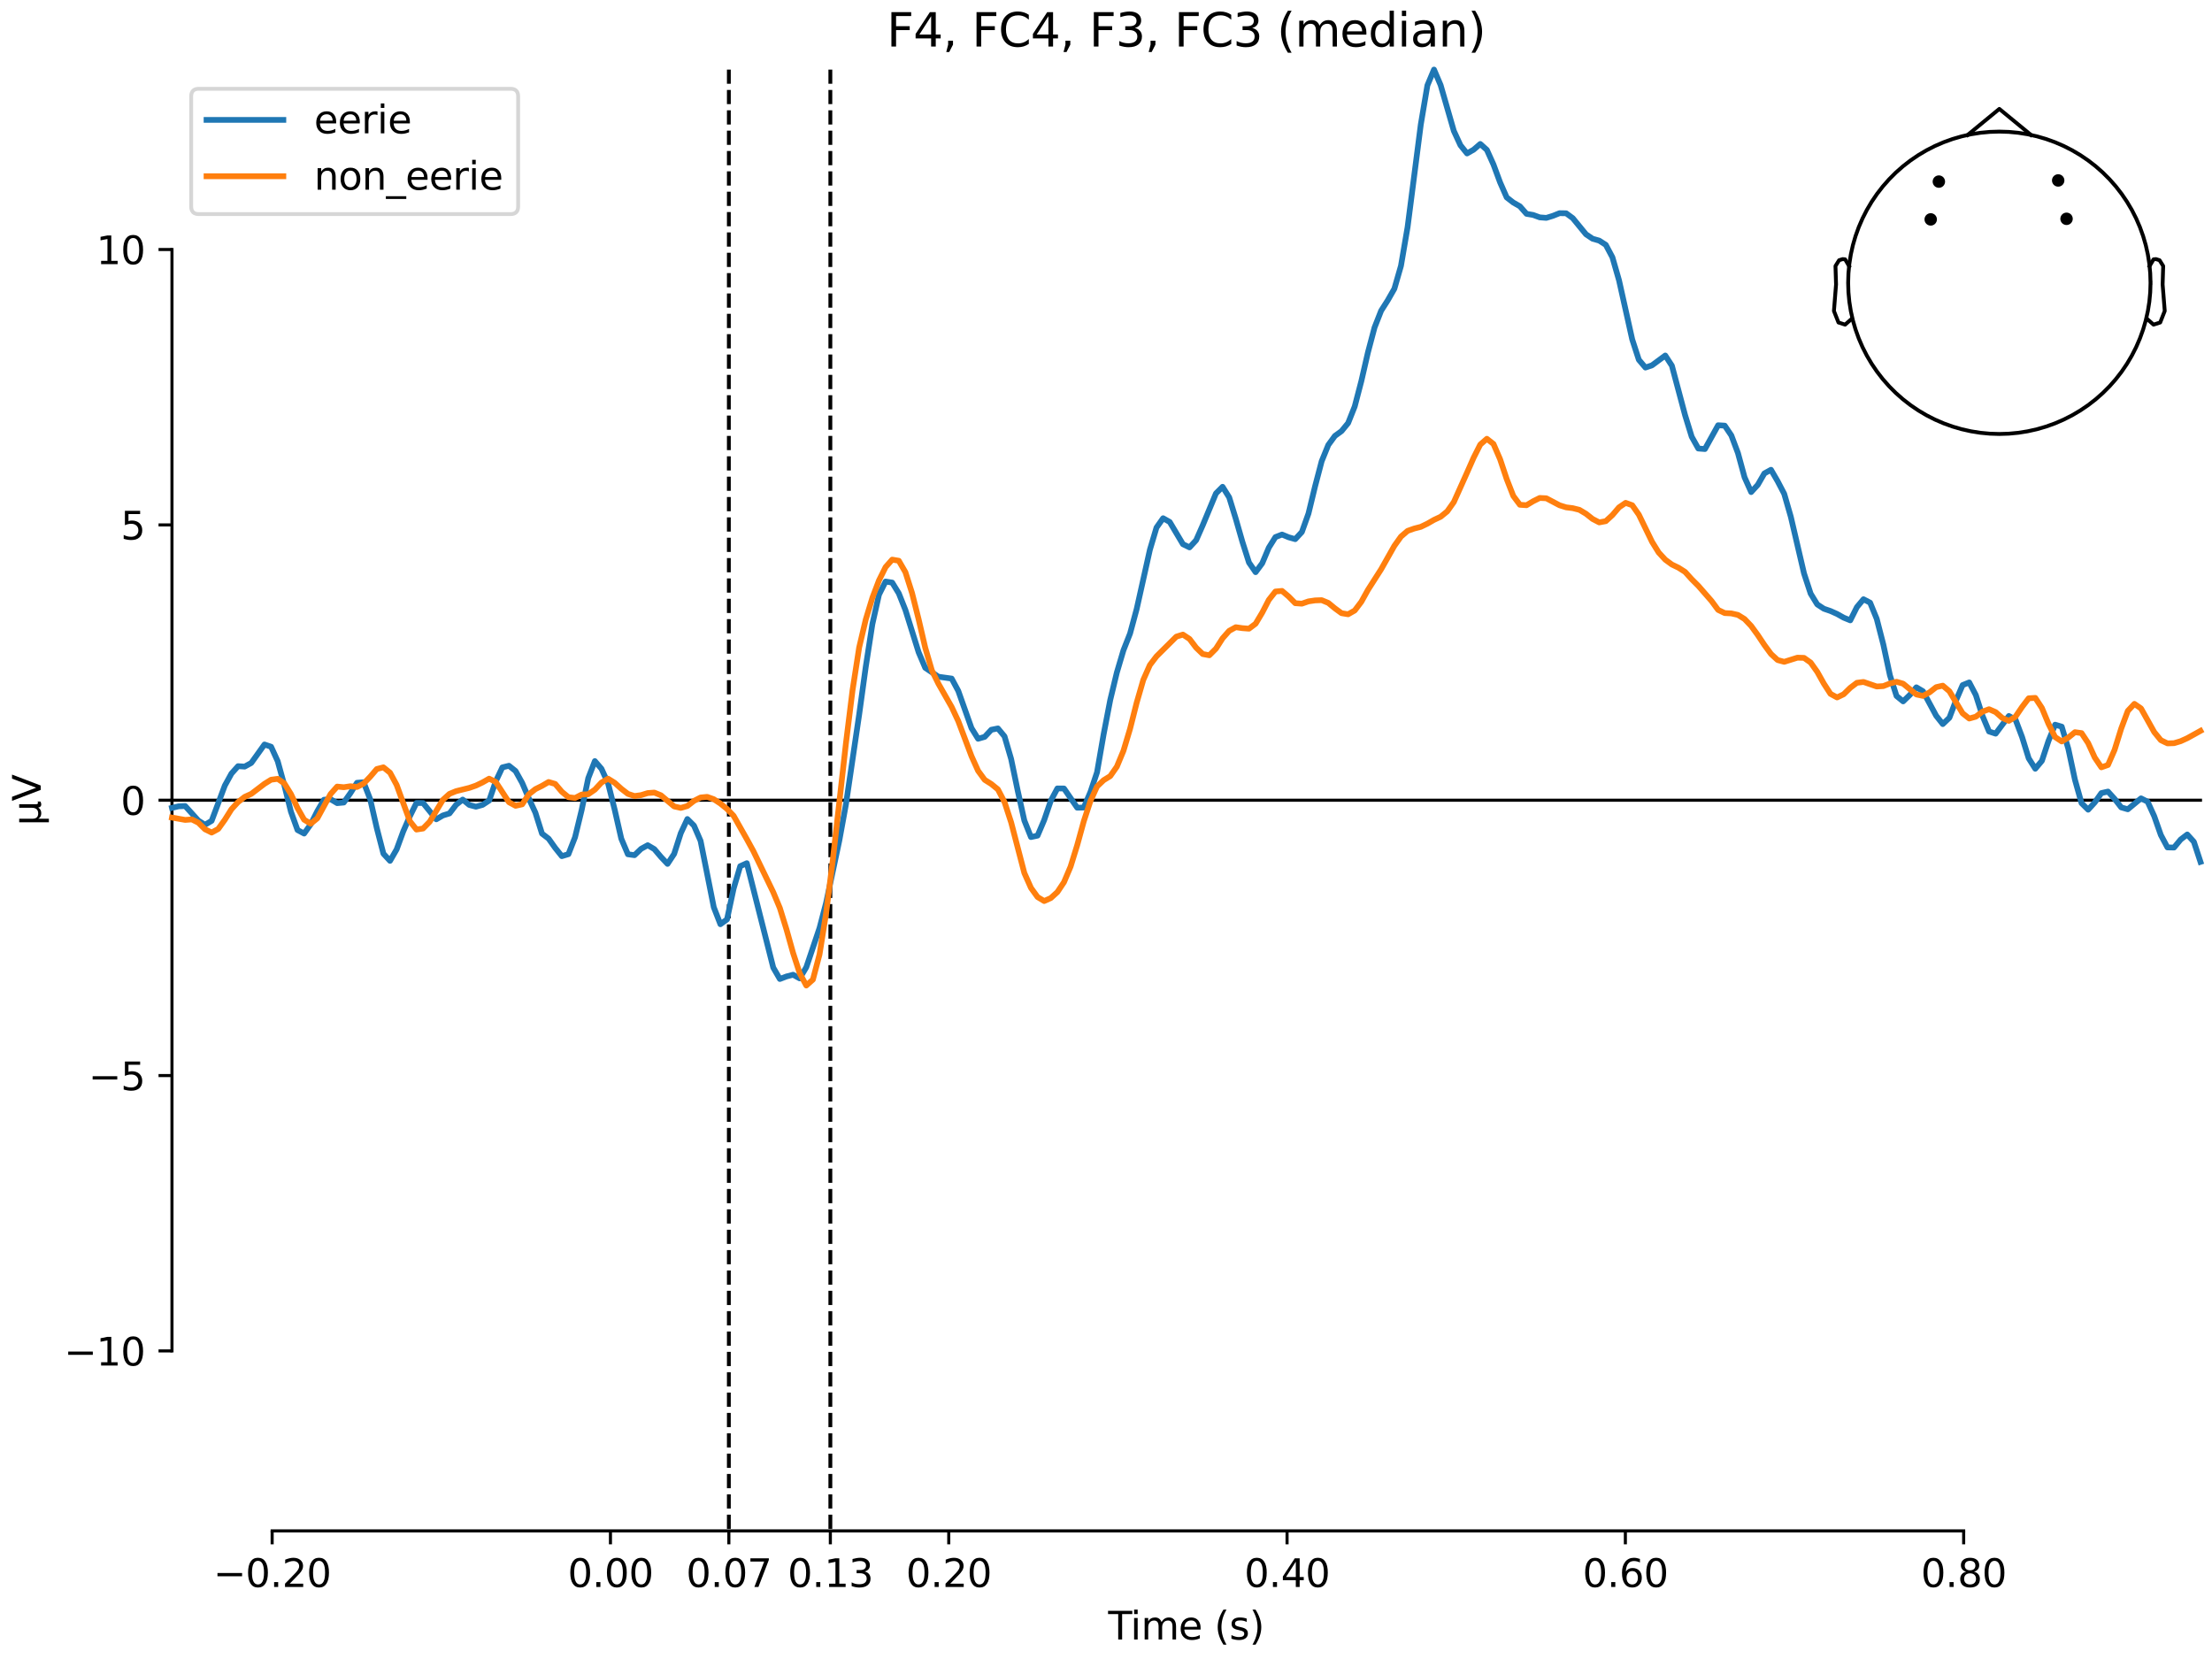 <?xml version="1.0" encoding="utf-8" standalone="no"?>
<!DOCTYPE svg PUBLIC "-//W3C//DTD SVG 1.1//EN"
  "http://www.w3.org/Graphics/SVG/1.1/DTD/svg11.dtd">
<svg xmlns:xlink="http://www.w3.org/1999/xlink" width="576pt" height="432pt" viewBox="0 0 576 432" xmlns="http://www.w3.org/2000/svg" version="1.1">
 <defs>
  <style type="text/css">*{stroke-linejoin: round; stroke-linecap: butt}</style>
 </defs>
 <g id="figure_1">
  <g id="patch_1">
   <path d="M 0 432 
L 576 432 
L 576 0 
L 0 0 
z
" style="fill: #ffffff"/>
  </g>
  <g id="axes_1">
   <g id="patch_2">
    <path d="M 44.783 398.644 
L 573 398.644 
L 573 18.118 
L 44.783 18.118 
L 44.783 398.644 
z
" style="fill: none; opacity: 0"/>
   </g>
   <g id="patch_3">
    <path d="M 44.783 351.782 
L 44.783 64.98 
" style="fill: none; stroke: #000000; stroke-width: 0.8; stroke-linejoin: miter; stroke-linecap: square"/>
   </g>
   <g id="LineCollection_1">
    <path d="M 189.793 18.118 
L 189.793 398.644 
" clip-path="url(#p22a7d488a6)" style="fill: none; stroke-dasharray: 3.7,1.6; stroke-dashoffset: 0; stroke: #000000"/>
    <path d="M 216.221 18.118 
L 216.221 398.644 
" clip-path="url(#p22a7d488a6)" style="fill: none; stroke-dasharray: 3.7,1.6; stroke-dashoffset: 0; stroke: #000000"/>
   </g>
   <g id="matplotlib.axis_1">
    <g id="xtick_1">
     <g id="line2d_1">
      <defs>
       <path id="m2a77b00bcd" d="M 0 0 
L 0 3.5 
" style="stroke: #000000; stroke-width: 0.8"/>
      </defs>
      <g>
       <use xlink:href="#m2a77b00bcd" x="70.867" y="398.644" style="stroke: #000000; stroke-width: 0.8"/>
      </g>
     </g>
     <g id="text_1">
      <!-- −0.20 -->
      <g transform="translate(55.544 413.242) scale(0.1 -0.1)">
       <defs>
        <path id="DejaVuSans-2212" d="M 678 2272 
L 4684 2272 
L 4684 1741 
L 678 1741 
L 678 2272 
z
" transform="scale(0.016)"/>
        <path id="DejaVuSans-30" d="M 2034 4250 
Q 1547 4250 1301 3770 
Q 1056 3291 1056 2328 
Q 1056 1369 1301 889 
Q 1547 409 2034 409 
Q 2525 409 2770 889 
Q 3016 1369 3016 2328 
Q 3016 3291 2770 3770 
Q 2525 4250 2034 4250 
z
M 2034 4750 
Q 2819 4750 3233 4129 
Q 3647 3509 3647 2328 
Q 3647 1150 3233 529 
Q 2819 -91 2034 -91 
Q 1250 -91 836 529 
Q 422 1150 422 2328 
Q 422 3509 836 4129 
Q 1250 4750 2034 4750 
z
" transform="scale(0.016)"/>
        <path id="DejaVuSans-2e" d="M 684 794 
L 1344 794 
L 1344 0 
L 684 0 
L 684 794 
z
" transform="scale(0.016)"/>
        <path id="DejaVuSans-32" d="M 1228 531 
L 3431 531 
L 3431 0 
L 469 0 
L 469 531 
Q 828 903 1448 1529 
Q 2069 2156 2228 2338 
Q 2531 2678 2651 2914 
Q 2772 3150 2772 3378 
Q 2772 3750 2511 3984 
Q 2250 4219 1831 4219 
Q 1534 4219 1204 4116 
Q 875 4013 500 3803 
L 500 4441 
Q 881 4594 1212 4672 
Q 1544 4750 1819 4750 
Q 2544 4750 2975 4387 
Q 3406 4025 3406 3419 
Q 3406 3131 3298 2873 
Q 3191 2616 2906 2266 
Q 2828 2175 2409 1742 
Q 1991 1309 1228 531 
z
" transform="scale(0.016)"/>
       </defs>
       <use xlink:href="#DejaVuSans-2212"/>
       <use xlink:href="#DejaVuSans-30" transform="translate(83.789 0)"/>
       <use xlink:href="#DejaVuSans-2e" transform="translate(147.412 0)"/>
       <use xlink:href="#DejaVuSans-32" transform="translate(179.199 0)"/>
       <use xlink:href="#DejaVuSans-30" transform="translate(242.822 0)"/>
      </g>
     </g>
    </g>
    <g id="xtick_2">
     <g id="line2d_2">
      <g>
       <use xlink:href="#m2a77b00bcd" x="158.96" y="398.644" style="stroke: #000000; stroke-width: 0.8"/>
      </g>
     </g>
     <g id="text_2">
      <!-- 0.00 -->
      <g transform="translate(147.828 413.242) scale(0.1 -0.1)">
       <use xlink:href="#DejaVuSans-30"/>
       <use xlink:href="#DejaVuSans-2e" transform="translate(63.623 0)"/>
       <use xlink:href="#DejaVuSans-30" transform="translate(95.41 0)"/>
       <use xlink:href="#DejaVuSans-30" transform="translate(159.033 0)"/>
      </g>
     </g>
    </g>
    <g id="xtick_3">
     <g id="line2d_3">
      <g>
       <use xlink:href="#m2a77b00bcd" x="189.793" y="398.644" style="stroke: #000000; stroke-width: 0.8"/>
      </g>
     </g>
     <g id="text_3">
      <!-- 0.07 -->
      <g transform="translate(178.66 413.242) scale(0.1 -0.1)">
       <defs>
        <path id="DejaVuSans-37" d="M 525 4666 
L 3525 4666 
L 3525 4397 
L 1831 0 
L 1172 0 
L 2766 4134 
L 525 4134 
L 525 4666 
z
" transform="scale(0.016)"/>
       </defs>
       <use xlink:href="#DejaVuSans-30"/>
       <use xlink:href="#DejaVuSans-2e" transform="translate(63.623 0)"/>
       <use xlink:href="#DejaVuSans-30" transform="translate(95.41 0)"/>
       <use xlink:href="#DejaVuSans-37" transform="translate(159.033 0)"/>
      </g>
     </g>
    </g>
    <g id="xtick_4">
     <g id="line2d_4">
      <g>
       <use xlink:href="#m2a77b00bcd" x="216.221" y="398.644" style="stroke: #000000; stroke-width: 0.8"/>
      </g>
     </g>
     <g id="text_4">
      <!-- 0.13 -->
      <g transform="translate(205.088 413.242) scale(0.1 -0.1)">
       <defs>
        <path id="DejaVuSans-31" d="M 794 531 
L 1825 531 
L 1825 4091 
L 703 3866 
L 703 4441 
L 1819 4666 
L 2450 4666 
L 2450 531 
L 3481 531 
L 3481 0 
L 794 0 
L 794 531 
z
" transform="scale(0.016)"/>
        <path id="DejaVuSans-33" d="M 2597 2516 
Q 3050 2419 3304 2112 
Q 3559 1806 3559 1356 
Q 3559 666 3084 287 
Q 2609 -91 1734 -91 
Q 1441 -91 1130 -33 
Q 819 25 488 141 
L 488 750 
Q 750 597 1062 519 
Q 1375 441 1716 441 
Q 2309 441 2620 675 
Q 2931 909 2931 1356 
Q 2931 1769 2642 2001 
Q 2353 2234 1838 2234 
L 1294 2234 
L 1294 2753 
L 1863 2753 
Q 2328 2753 2575 2939 
Q 2822 3125 2822 3475 
Q 2822 3834 2567 4026 
Q 2313 4219 1838 4219 
Q 1578 4219 1281 4162 
Q 984 4106 628 3988 
L 628 4550 
Q 988 4650 1302 4700 
Q 1616 4750 1894 4750 
Q 2613 4750 3031 4423 
Q 3450 4097 3450 3541 
Q 3450 3153 3228 2886 
Q 3006 2619 2597 2516 
z
" transform="scale(0.016)"/>
       </defs>
       <use xlink:href="#DejaVuSans-30"/>
       <use xlink:href="#DejaVuSans-2e" transform="translate(63.623 0)"/>
       <use xlink:href="#DejaVuSans-31" transform="translate(95.41 0)"/>
       <use xlink:href="#DejaVuSans-33" transform="translate(159.033 0)"/>
      </g>
     </g>
    </g>
    <g id="xtick_5">
     <g id="line2d_5">
      <g>
       <use xlink:href="#m2a77b00bcd" x="247.054" y="398.644" style="stroke: #000000; stroke-width: 0.8"/>
      </g>
     </g>
     <g id="text_5">
      <!-- 0.20 -->
      <g transform="translate(235.921 413.242) scale(0.1 -0.1)">
       <use xlink:href="#DejaVuSans-30"/>
       <use xlink:href="#DejaVuSans-2e" transform="translate(63.623 0)"/>
       <use xlink:href="#DejaVuSans-32" transform="translate(95.41 0)"/>
       <use xlink:href="#DejaVuSans-30" transform="translate(159.033 0)"/>
      </g>
     </g>
    </g>
    <g id="xtick_6">
     <g id="line2d_6">
      <g>
       <use xlink:href="#m2a77b00bcd" x="335.147" y="398.644" style="stroke: #000000; stroke-width: 0.8"/>
      </g>
     </g>
     <g id="text_6">
      <!-- 0.40 -->
      <g transform="translate(324.015 413.242) scale(0.1 -0.1)">
       <defs>
        <path id="DejaVuSans-34" d="M 2419 4116 
L 825 1625 
L 2419 1625 
L 2419 4116 
z
M 2253 4666 
L 3047 4666 
L 3047 1625 
L 3713 1625 
L 3713 1100 
L 3047 1100 
L 3047 0 
L 2419 0 
L 2419 1100 
L 313 1100 
L 313 1709 
L 2253 4666 
z
" transform="scale(0.016)"/>
       </defs>
       <use xlink:href="#DejaVuSans-30"/>
       <use xlink:href="#DejaVuSans-2e" transform="translate(63.623 0)"/>
       <use xlink:href="#DejaVuSans-34" transform="translate(95.41 0)"/>
       <use xlink:href="#DejaVuSans-30" transform="translate(159.033 0)"/>
      </g>
     </g>
    </g>
    <g id="xtick_7">
     <g id="line2d_7">
      <g>
       <use xlink:href="#m2a77b00bcd" x="423.241" y="398.644" style="stroke: #000000; stroke-width: 0.8"/>
      </g>
     </g>
     <g id="text_7">
      <!-- 0.60 -->
      <g transform="translate(412.108 413.242) scale(0.1 -0.1)">
       <defs>
        <path id="DejaVuSans-36" d="M 2113 2584 
Q 1688 2584 1439 2293 
Q 1191 2003 1191 1497 
Q 1191 994 1439 701 
Q 1688 409 2113 409 
Q 2538 409 2786 701 
Q 3034 994 3034 1497 
Q 3034 2003 2786 2293 
Q 2538 2584 2113 2584 
z
M 3366 4563 
L 3366 3988 
Q 3128 4100 2886 4159 
Q 2644 4219 2406 4219 
Q 1781 4219 1451 3797 
Q 1122 3375 1075 2522 
Q 1259 2794 1537 2939 
Q 1816 3084 2150 3084 
Q 2853 3084 3261 2657 
Q 3669 2231 3669 1497 
Q 3669 778 3244 343 
Q 2819 -91 2113 -91 
Q 1303 -91 875 529 
Q 447 1150 447 2328 
Q 447 3434 972 4092 
Q 1497 4750 2381 4750 
Q 2619 4750 2861 4703 
Q 3103 4656 3366 4563 
z
" transform="scale(0.016)"/>
       </defs>
       <use xlink:href="#DejaVuSans-30"/>
       <use xlink:href="#DejaVuSans-2e" transform="translate(63.623 0)"/>
       <use xlink:href="#DejaVuSans-36" transform="translate(95.41 0)"/>
       <use xlink:href="#DejaVuSans-30" transform="translate(159.033 0)"/>
      </g>
     </g>
    </g>
    <g id="xtick_8">
     <g id="line2d_8">
      <g>
       <use xlink:href="#m2a77b00bcd" x="511.334" y="398.644" style="stroke: #000000; stroke-width: 0.8"/>
      </g>
     </g>
     <g id="text_8">
      <!-- 0.80 -->
      <g transform="translate(500.202 413.242) scale(0.1 -0.1)">
       <defs>
        <path id="DejaVuSans-38" d="M 2034 2216 
Q 1584 2216 1326 1975 
Q 1069 1734 1069 1313 
Q 1069 891 1326 650 
Q 1584 409 2034 409 
Q 2484 409 2743 651 
Q 3003 894 3003 1313 
Q 3003 1734 2745 1975 
Q 2488 2216 2034 2216 
z
M 1403 2484 
Q 997 2584 770 2862 
Q 544 3141 544 3541 
Q 544 4100 942 4425 
Q 1341 4750 2034 4750 
Q 2731 4750 3128 4425 
Q 3525 4100 3525 3541 
Q 3525 3141 3298 2862 
Q 3072 2584 2669 2484 
Q 3125 2378 3379 2068 
Q 3634 1759 3634 1313 
Q 3634 634 3220 271 
Q 2806 -91 2034 -91 
Q 1263 -91 848 271 
Q 434 634 434 1313 
Q 434 1759 690 2068 
Q 947 2378 1403 2484 
z
M 1172 3481 
Q 1172 3119 1398 2916 
Q 1625 2713 2034 2713 
Q 2441 2713 2670 2916 
Q 2900 3119 2900 3481 
Q 2900 3844 2670 4047 
Q 2441 4250 2034 4250 
Q 1625 4250 1398 4047 
Q 1172 3844 1172 3481 
z
" transform="scale(0.016)"/>
       </defs>
       <use xlink:href="#DejaVuSans-30"/>
       <use xlink:href="#DejaVuSans-2e" transform="translate(63.623 0)"/>
       <use xlink:href="#DejaVuSans-38" transform="translate(95.41 0)"/>
       <use xlink:href="#DejaVuSans-30" transform="translate(159.033 0)"/>
      </g>
     </g>
    </g>
    <g id="text_9">
     <!-- Time (s) -->
     <g transform="translate(288.562 426.92) scale(0.1 -0.1)">
      <defs>
       <path id="DejaVuSans-54" d="M -19 4666 
L 3928 4666 
L 3928 4134 
L 2272 4134 
L 2272 0 
L 1638 0 
L 1638 4134 
L -19 4134 
L -19 4666 
z
" transform="scale(0.016)"/>
       <path id="DejaVuSans-69" d="M 603 3500 
L 1178 3500 
L 1178 0 
L 603 0 
L 603 3500 
z
M 603 4863 
L 1178 4863 
L 1178 4134 
L 603 4134 
L 603 4863 
z
" transform="scale(0.016)"/>
       <path id="DejaVuSans-6d" d="M 3328 2828 
Q 3544 3216 3844 3400 
Q 4144 3584 4550 3584 
Q 5097 3584 5394 3201 
Q 5691 2819 5691 2113 
L 5691 0 
L 5113 0 
L 5113 2094 
Q 5113 2597 4934 2840 
Q 4756 3084 4391 3084 
Q 3944 3084 3684 2787 
Q 3425 2491 3425 1978 
L 3425 0 
L 2847 0 
L 2847 2094 
Q 2847 2600 2669 2842 
Q 2491 3084 2119 3084 
Q 1678 3084 1418 2786 
Q 1159 2488 1159 1978 
L 1159 0 
L 581 0 
L 581 3500 
L 1159 3500 
L 1159 2956 
Q 1356 3278 1631 3431 
Q 1906 3584 2284 3584 
Q 2666 3584 2933 3390 
Q 3200 3197 3328 2828 
z
" transform="scale(0.016)"/>
       <path id="DejaVuSans-65" d="M 3597 1894 
L 3597 1613 
L 953 1613 
Q 991 1019 1311 708 
Q 1631 397 2203 397 
Q 2534 397 2845 478 
Q 3156 559 3463 722 
L 3463 178 
Q 3153 47 2828 -22 
Q 2503 -91 2169 -91 
Q 1331 -91 842 396 
Q 353 884 353 1716 
Q 353 2575 817 3079 
Q 1281 3584 2069 3584 
Q 2775 3584 3186 3129 
Q 3597 2675 3597 1894 
z
M 3022 2063 
Q 3016 2534 2758 2815 
Q 2500 3097 2075 3097 
Q 1594 3097 1305 2825 
Q 1016 2553 972 2059 
L 3022 2063 
z
" transform="scale(0.016)"/>
       <path id="DejaVuSans-20" transform="scale(0.016)"/>
       <path id="DejaVuSans-28" d="M 1984 4856 
Q 1566 4138 1362 3434 
Q 1159 2731 1159 2009 
Q 1159 1288 1364 580 
Q 1569 -128 1984 -844 
L 1484 -844 
Q 1016 -109 783 600 
Q 550 1309 550 2009 
Q 550 2706 781 3412 
Q 1013 4119 1484 4856 
L 1984 4856 
z
" transform="scale(0.016)"/>
       <path id="DejaVuSans-73" d="M 2834 3397 
L 2834 2853 
Q 2591 2978 2328 3040 
Q 2066 3103 1784 3103 
Q 1356 3103 1142 2972 
Q 928 2841 928 2578 
Q 928 2378 1081 2264 
Q 1234 2150 1697 2047 
L 1894 2003 
Q 2506 1872 2764 1633 
Q 3022 1394 3022 966 
Q 3022 478 2636 193 
Q 2250 -91 1575 -91 
Q 1294 -91 989 -36 
Q 684 19 347 128 
L 347 722 
Q 666 556 975 473 
Q 1284 391 1588 391 
Q 1994 391 2212 530 
Q 2431 669 2431 922 
Q 2431 1156 2273 1281 
Q 2116 1406 1581 1522 
L 1381 1569 
Q 847 1681 609 1914 
Q 372 2147 372 2553 
Q 372 3047 722 3315 
Q 1072 3584 1716 3584 
Q 2034 3584 2315 3537 
Q 2597 3491 2834 3397 
z
" transform="scale(0.016)"/>
       <path id="DejaVuSans-29" d="M 513 4856 
L 1013 4856 
Q 1481 4119 1714 3412 
Q 1947 2706 1947 2009 
Q 1947 1309 1714 600 
Q 1481 -109 1013 -844 
L 513 -844 
Q 928 -128 1133 580 
Q 1338 1288 1338 2009 
Q 1338 2731 1133 3434 
Q 928 4138 513 4856 
z
" transform="scale(0.016)"/>
      </defs>
      <use xlink:href="#DejaVuSans-54"/>
      <use xlink:href="#DejaVuSans-69" transform="translate(57.959 0)"/>
      <use xlink:href="#DejaVuSans-6d" transform="translate(85.742 0)"/>
      <use xlink:href="#DejaVuSans-65" transform="translate(183.154 0)"/>
      <use xlink:href="#DejaVuSans-20" transform="translate(244.678 0)"/>
      <use xlink:href="#DejaVuSans-28" transform="translate(276.465 0)"/>
      <use xlink:href="#DejaVuSans-73" transform="translate(315.479 0)"/>
      <use xlink:href="#DejaVuSans-29" transform="translate(367.578 0)"/>
     </g>
    </g>
   </g>
   <g id="matplotlib.axis_2">
    <g id="ytick_1">
     <g id="line2d_9">
      <defs>
       <path id="mcc30496a73" d="M 0 0 
L -3.5 0 
" style="stroke: #000000; stroke-width: 0.8"/>
      </defs>
      <g>
       <use xlink:href="#mcc30496a73" x="44.783" y="351.782" style="stroke: #000000; stroke-width: 0.8"/>
      </g>
     </g>
     <g id="text_10">
      <!-- −10 -->
      <g transform="translate(16.678 355.581) scale(0.1 -0.1)">
       <use xlink:href="#DejaVuSans-2212"/>
       <use xlink:href="#DejaVuSans-31" transform="translate(83.789 0)"/>
       <use xlink:href="#DejaVuSans-30" transform="translate(147.412 0)"/>
      </g>
     </g>
    </g>
    <g id="ytick_2">
     <g id="line2d_10">
      <g>
       <use xlink:href="#mcc30496a73" x="44.783" y="280.081" style="stroke: #000000; stroke-width: 0.8"/>
      </g>
     </g>
     <g id="text_11">
      <!-- −5 -->
      <g transform="translate(23.041 283.881) scale(0.1 -0.1)">
       <defs>
        <path id="DejaVuSans-35" d="M 691 4666 
L 3169 4666 
L 3169 4134 
L 1269 4134 
L 1269 2991 
Q 1406 3038 1543 3061 
Q 1681 3084 1819 3084 
Q 2600 3084 3056 2656 
Q 3513 2228 3513 1497 
Q 3513 744 3044 326 
Q 2575 -91 1722 -91 
Q 1428 -91 1123 -41 
Q 819 9 494 109 
L 494 744 
Q 775 591 1075 516 
Q 1375 441 1709 441 
Q 2250 441 2565 725 
Q 2881 1009 2881 1497 
Q 2881 1984 2565 2268 
Q 2250 2553 1709 2553 
Q 1456 2553 1204 2497 
Q 953 2441 691 2322 
L 691 4666 
z
" transform="scale(0.016)"/>
       </defs>
       <use xlink:href="#DejaVuSans-2212"/>
       <use xlink:href="#DejaVuSans-35" transform="translate(83.789 0)"/>
      </g>
     </g>
    </g>
    <g id="ytick_3">
     <g id="line2d_11">
      <g>
       <use xlink:href="#mcc30496a73" x="44.783" y="208.381" style="stroke: #000000; stroke-width: 0.8"/>
      </g>
     </g>
     <g id="text_12">
      <!-- 0 -->
      <g transform="translate(31.421 212.18) scale(0.1 -0.1)">
       <use xlink:href="#DejaVuSans-30"/>
      </g>
     </g>
    </g>
    <g id="ytick_4">
     <g id="line2d_12">
      <g>
       <use xlink:href="#mcc30496a73" x="44.783" y="136.681" style="stroke: #000000; stroke-width: 0.8"/>
      </g>
     </g>
     <g id="text_13">
      <!-- 5 -->
      <g transform="translate(31.421 140.48) scale(0.1 -0.1)">
       <use xlink:href="#DejaVuSans-35"/>
      </g>
     </g>
    </g>
    <g id="ytick_5">
     <g id="line2d_13">
      <g>
       <use xlink:href="#mcc30496a73" x="44.783" y="64.98" style="stroke: #000000; stroke-width: 0.8"/>
      </g>
     </g>
     <g id="text_14">
      <!-- 10 -->
      <g transform="translate(25.058 68.779) scale(0.1 -0.1)">
       <use xlink:href="#DejaVuSans-31"/>
       <use xlink:href="#DejaVuSans-30" transform="translate(63.623 0)"/>
      </g>
     </g>
    </g>
    <g id="text_15">
     <!-- µV -->
     <g transform="translate(10.599 214.982) rotate(-90) scale(0.1 -0.1)">
      <defs>
       <path id="DejaVuSans-b5" d="M 544 -1331 
L 544 3500 
L 1119 3500 
L 1119 1325 
Q 1119 872 1334 640 
Q 1550 409 1972 409 
Q 2434 409 2667 671 
Q 2900 934 2900 1459 
L 2900 3500 
L 3475 3500 
L 3475 806 
Q 3475 619 3529 530 
Q 3584 441 3700 441 
Q 3728 441 3778 458 
Q 3828 475 3916 513 
L 3916 50 
Q 3788 -22 3673 -56 
Q 3559 -91 3450 -91 
Q 3234 -91 3106 31 
Q 2978 153 2931 403 
Q 2775 156 2548 32 
Q 2322 -91 2016 -91 
Q 1697 -91 1473 31 
Q 1250 153 1119 397 
L 1119 -1331 
L 544 -1331 
z
" transform="scale(0.016)"/>
       <path id="DejaVuSans-56" d="M 1831 0 
L 50 4666 
L 709 4666 
L 2188 738 
L 3669 4666 
L 4325 4666 
L 2547 0 
L 1831 0 
z
" transform="scale(0.016)"/>
      </defs>
      <use xlink:href="#DejaVuSans-b5"/>
      <use xlink:href="#DejaVuSans-56" transform="translate(63.623 0)"/>
     </g>
    </g>
   </g>
   <g id="patch_4">
    <path d="M 70.867 398.644 
L 511.334 398.644 
" style="fill: none; stroke: #000000; stroke-width: 0.8; stroke-linejoin: miter; stroke-linecap: square"/>
   </g>
   <g id="patch_5">
    <path d="M 44.783 208.381 
L 573 208.381 
" style="fill: none; stroke: #000000; stroke-width: 0.8; stroke-linejoin: miter; stroke-linecap: square"/>
   </g>
   <g id="text_16">
    <!-- F4, FC4, F3, FC3 (median) -->
    <g transform="translate(230.917 12.118) scale(0.12 -0.12)">
     <defs>
      <path id="DejaVuSans-46" d="M 628 4666 
L 3309 4666 
L 3309 4134 
L 1259 4134 
L 1259 2759 
L 3109 2759 
L 3109 2228 
L 1259 2228 
L 1259 0 
L 628 0 
L 628 4666 
z
" transform="scale(0.016)"/>
      <path id="DejaVuSans-2c" d="M 750 794 
L 1409 794 
L 1409 256 
L 897 -744 
L 494 -744 
L 750 256 
L 750 794 
z
" transform="scale(0.016)"/>
      <path id="DejaVuSans-43" d="M 4122 4306 
L 4122 3641 
Q 3803 3938 3442 4084 
Q 3081 4231 2675 4231 
Q 1875 4231 1450 3742 
Q 1025 3253 1025 2328 
Q 1025 1406 1450 917 
Q 1875 428 2675 428 
Q 3081 428 3442 575 
Q 3803 722 4122 1019 
L 4122 359 
Q 3791 134 3420 21 
Q 3050 -91 2638 -91 
Q 1578 -91 968 557 
Q 359 1206 359 2328 
Q 359 3453 968 4101 
Q 1578 4750 2638 4750 
Q 3056 4750 3426 4639 
Q 3797 4528 4122 4306 
z
" transform="scale(0.016)"/>
      <path id="DejaVuSans-64" d="M 2906 2969 
L 2906 4863 
L 3481 4863 
L 3481 0 
L 2906 0 
L 2906 525 
Q 2725 213 2448 61 
Q 2172 -91 1784 -91 
Q 1150 -91 751 415 
Q 353 922 353 1747 
Q 353 2572 751 3078 
Q 1150 3584 1784 3584 
Q 2172 3584 2448 3432 
Q 2725 3281 2906 2969 
z
M 947 1747 
Q 947 1113 1208 752 
Q 1469 391 1925 391 
Q 2381 391 2643 752 
Q 2906 1113 2906 1747 
Q 2906 2381 2643 2742 
Q 2381 3103 1925 3103 
Q 1469 3103 1208 2742 
Q 947 2381 947 1747 
z
" transform="scale(0.016)"/>
      <path id="DejaVuSans-61" d="M 2194 1759 
Q 1497 1759 1228 1600 
Q 959 1441 959 1056 
Q 959 750 1161 570 
Q 1363 391 1709 391 
Q 2188 391 2477 730 
Q 2766 1069 2766 1631 
L 2766 1759 
L 2194 1759 
z
M 3341 1997 
L 3341 0 
L 2766 0 
L 2766 531 
Q 2569 213 2275 61 
Q 1981 -91 1556 -91 
Q 1019 -91 701 211 
Q 384 513 384 1019 
Q 384 1609 779 1909 
Q 1175 2209 1959 2209 
L 2766 2209 
L 2766 2266 
Q 2766 2663 2505 2880 
Q 2244 3097 1772 3097 
Q 1472 3097 1187 3025 
Q 903 2953 641 2809 
L 641 3341 
Q 956 3463 1253 3523 
Q 1550 3584 1831 3584 
Q 2591 3584 2966 3190 
Q 3341 2797 3341 1997 
z
" transform="scale(0.016)"/>
      <path id="DejaVuSans-6e" d="M 3513 2113 
L 3513 0 
L 2938 0 
L 2938 2094 
Q 2938 2591 2744 2837 
Q 2550 3084 2163 3084 
Q 1697 3084 1428 2787 
Q 1159 2491 1159 1978 
L 1159 0 
L 581 0 
L 581 3500 
L 1159 3500 
L 1159 2956 
Q 1366 3272 1645 3428 
Q 1925 3584 2291 3584 
Q 2894 3584 3203 3211 
Q 3513 2838 3513 2113 
z
" transform="scale(0.016)"/>
     </defs>
     <use xlink:href="#DejaVuSans-46"/>
     <use xlink:href="#DejaVuSans-34" transform="translate(57.52 0)"/>
     <use xlink:href="#DejaVuSans-2c" transform="translate(121.143 0)"/>
     <use xlink:href="#DejaVuSans-20" transform="translate(152.93 0)"/>
     <use xlink:href="#DejaVuSans-46" transform="translate(184.717 0)"/>
     <use xlink:href="#DejaVuSans-43" transform="translate(242.236 0)"/>
     <use xlink:href="#DejaVuSans-34" transform="translate(312.061 0)"/>
     <use xlink:href="#DejaVuSans-2c" transform="translate(375.684 0)"/>
     <use xlink:href="#DejaVuSans-20" transform="translate(407.471 0)"/>
     <use xlink:href="#DejaVuSans-46" transform="translate(439.258 0)"/>
     <use xlink:href="#DejaVuSans-33" transform="translate(496.777 0)"/>
     <use xlink:href="#DejaVuSans-2c" transform="translate(560.4 0)"/>
     <use xlink:href="#DejaVuSans-20" transform="translate(592.188 0)"/>
     <use xlink:href="#DejaVuSans-46" transform="translate(623.975 0)"/>
     <use xlink:href="#DejaVuSans-43" transform="translate(681.494 0)"/>
     <use xlink:href="#DejaVuSans-33" transform="translate(751.318 0)"/>
     <use xlink:href="#DejaVuSans-20" transform="translate(814.941 0)"/>
     <use xlink:href="#DejaVuSans-28" transform="translate(846.729 0)"/>
     <use xlink:href="#DejaVuSans-6d" transform="translate(885.742 0)"/>
     <use xlink:href="#DejaVuSans-65" transform="translate(983.154 0)"/>
     <use xlink:href="#DejaVuSans-64" transform="translate(1044.678 0)"/>
     <use xlink:href="#DejaVuSans-69" transform="translate(1108.154 0)"/>
     <use xlink:href="#DejaVuSans-61" transform="translate(1135.938 0)"/>
     <use xlink:href="#DejaVuSans-6e" transform="translate(1197.217 0)"/>
     <use xlink:href="#DejaVuSans-29" transform="translate(1260.596 0)"/>
    </g>
   </g>
   <g id="legend_1">
    <g id="patch_6">
     <path d="M 51.783 55.753 
L 132.925 55.753 
Q 134.925 55.753 134.925 53.753 
L 134.925 25.118 
Q 134.925 23.118 132.925 23.118 
L 51.783 23.118 
Q 49.783 23.118 49.783 25.118 
L 49.783 53.753 
Q 49.783 55.753 51.783 55.753 
z
" style="fill: #ffffff; opacity: 0.8; stroke: #cccccc; stroke-linejoin: miter"/>
    </g>
    <g id="line2d_14">
     <path d="M 53.783 31.217 
L 63.783 31.217 
L 73.783 31.217 
" style="fill: none; stroke: #1f77b4; stroke-width: 1.5; stroke-linecap: square"/>
    </g>
    <g id="text_17">
     <!-- eerie -->
     <g transform="translate(81.783 34.717) scale(0.1 -0.1)">
      <defs>
       <path id="DejaVuSans-72" d="M 2631 2963 
Q 2534 3019 2420 3045 
Q 2306 3072 2169 3072 
Q 1681 3072 1420 2755 
Q 1159 2438 1159 1844 
L 1159 0 
L 581 0 
L 581 3500 
L 1159 3500 
L 1159 2956 
Q 1341 3275 1631 3429 
Q 1922 3584 2338 3584 
Q 2397 3584 2469 3576 
Q 2541 3569 2628 3553 
L 2631 2963 
z
" transform="scale(0.016)"/>
      </defs>
      <use xlink:href="#DejaVuSans-65"/>
      <use xlink:href="#DejaVuSans-65" transform="translate(61.523 0)"/>
      <use xlink:href="#DejaVuSans-72" transform="translate(123.047 0)"/>
      <use xlink:href="#DejaVuSans-69" transform="translate(164.16 0)"/>
      <use xlink:href="#DejaVuSans-65" transform="translate(191.943 0)"/>
     </g>
    </g>
    <g id="line2d_15">
     <path d="M 53.783 45.895 
L 63.783 45.895 
L 73.783 45.895 
" style="fill: none; stroke: #ff7f0e; stroke-width: 1.5; stroke-linecap: square"/>
    </g>
    <g id="text_18">
     <!-- non_eerie -->
     <g transform="translate(81.783 49.395) scale(0.1 -0.1)">
      <defs>
       <path id="DejaVuSans-6f" d="M 1959 3097 
Q 1497 3097 1228 2736 
Q 959 2375 959 1747 
Q 959 1119 1226 758 
Q 1494 397 1959 397 
Q 2419 397 2687 759 
Q 2956 1122 2956 1747 
Q 2956 2369 2687 2733 
Q 2419 3097 1959 3097 
z
M 1959 3584 
Q 2709 3584 3137 3096 
Q 3566 2609 3566 1747 
Q 3566 888 3137 398 
Q 2709 -91 1959 -91 
Q 1206 -91 779 398 
Q 353 888 353 1747 
Q 353 2609 779 3096 
Q 1206 3584 1959 3584 
z
" transform="scale(0.016)"/>
       <path id="DejaVuSans-5f" d="M 3263 -1063 
L 3263 -1509 
L -63 -1509 
L -63 -1063 
L 3263 -1063 
z
" transform="scale(0.016)"/>
      </defs>
      <use xlink:href="#DejaVuSans-6e"/>
      <use xlink:href="#DejaVuSans-6f" transform="translate(63.379 0)"/>
      <use xlink:href="#DejaVuSans-6e" transform="translate(124.561 0)"/>
      <use xlink:href="#DejaVuSans-5f" transform="translate(187.939 0)"/>
      <use xlink:href="#DejaVuSans-65" transform="translate(237.939 0)"/>
      <use xlink:href="#DejaVuSans-65" transform="translate(299.463 0)"/>
      <use xlink:href="#DejaVuSans-72" transform="translate(360.986 0)"/>
      <use xlink:href="#DejaVuSans-69" transform="translate(402.1 0)"/>
      <use xlink:href="#DejaVuSans-65" transform="translate(429.883 0)"/>
     </g>
    </g>
   </g>
   <g id="line2d_16">
    <path d="M 44.783 210.371 
L 46.504 209.961 
L 48.224 209.887 
L 51.665 213.694 
L 53.386 214.773 
L 55.107 213.744 
L 58.548 204.557 
L 60.268 201.436 
L 61.989 199.511 
L 63.709 199.621 
L 65.43 198.671 
L 68.871 193.864 
L 70.592 194.448 
L 72.312 198.212 
L 74.033 204.446 
L 75.753 211.349 
L 77.474 216.133 
L 79.195 217.055 
L 80.915 214.637 
L 82.636 211.207 
L 84.356 208.248 
L 86.077 208.103 
L 87.797 209.137 
L 89.518 208.978 
L 91.239 206.539 
L 92.959 203.836 
L 94.68 203.696 
L 96.4 208.123 
L 98.121 215.652 
L 99.841 222.296 
L 101.562 224.164 
L 103.283 221.182 
L 105.003 216.491 
L 106.724 212.556 
L 108.444 209.09 
L 110.165 209.103 
L 113.606 213.345 
L 115.327 212.345 
L 117.047 211.815 
L 118.768 209.569 
L 120.488 208.207 
L 122.209 209.612 
L 123.93 210.063 
L 125.65 209.592 
L 127.371 208.465 
L 129.091 203.47 
L 130.812 199.825 
L 132.532 199.401 
L 134.253 200.769 
L 135.974 203.864 
L 137.694 207.885 
L 139.415 211.614 
L 141.135 217.066 
L 142.856 218.385 
L 144.576 220.799 
L 146.297 222.941 
L 148.018 222.424 
L 149.738 218.015 
L 151.459 210.944 
L 153.179 202.633 
L 154.9 198.185 
L 156.62 200.183 
L 158.341 203.97 
L 160.062 210.839 
L 161.782 218.388 
L 163.503 222.45 
L 165.223 222.684 
L 166.944 221.036 
L 168.664 220.089 
L 170.385 221.106 
L 172.106 223.133 
L 173.826 224.956 
L 175.547 222.35 
L 177.267 216.977 
L 178.988 213.272 
L 180.709 214.982 
L 182.429 218.958 
L 185.87 236.253 
L 187.591 240.667 
L 189.311 239.417 
L 191.032 231.382 
L 192.753 225.55 
L 194.473 224.776 
L 201.355 251.965 
L 203.076 254.93 
L 204.797 254.267 
L 206.517 253.819 
L 208.238 254.773 
L 209.958 251.87 
L 213.399 241.665 
L 215.12 235.096 
L 218.561 218.854 
L 220.282 209.44 
L 223.723 186.088 
L 225.443 173.632 
L 227.164 162.511 
L 228.885 154.85 
L 230.605 151.432 
L 232.326 151.702 
L 234.046 154.51 
L 235.767 158.84 
L 239.208 169.851 
L 240.929 173.901 
L 244.37 176.218 
L 247.811 176.698 
L 249.532 179.905 
L 252.973 189.596 
L 254.693 192.374 
L 256.414 191.875 
L 258.134 190.028 
L 259.855 189.679 
L 261.576 191.748 
L 263.296 197.636 
L 265.017 205.92 
L 266.737 213.656 
L 268.458 217.966 
L 270.178 217.598 
L 271.899 213.554 
L 273.62 208.519 
L 275.34 205.306 
L 277.061 205.322 
L 280.502 210.325 
L 282.222 210.28 
L 283.943 206.247 
L 285.664 201.111 
L 287.384 191.197 
L 289.105 182.261 
L 290.825 175.12 
L 292.546 169.319 
L 294.267 164.958 
L 295.987 158.591 
L 299.428 143.163 
L 301.149 137.381 
L 302.869 134.948 
L 304.59 135.914 
L 308.031 141.703 
L 309.752 142.539 
L 311.472 140.667 
L 313.193 136.763 
L 316.634 128.483 
L 318.355 126.76 
L 320.075 129.504 
L 321.796 135.099 
L 323.516 141.09 
L 325.237 146.493 
L 326.957 148.991 
L 328.678 146.676 
L 330.399 142.608 
L 332.119 139.858 
L 333.84 139.193 
L 335.56 139.907 
L 337.281 140.395 
L 339.001 138.533 
L 340.722 133.73 
L 342.443 126.641 
L 344.163 120.099 
L 345.884 115.871 
L 347.604 113.515 
L 349.325 112.265 
L 351.046 110.171 
L 352.766 105.842 
L 354.487 99.247 
L 356.207 91.769 
L 357.928 85.279 
L 359.648 80.907 
L 361.369 78.204 
L 363.09 75.187 
L 364.81 69.22 
L 366.531 59.15 
L 369.972 32.433 
L 371.692 22.23 
L 373.413 18.118 
L 375.134 22.163 
L 378.575 34.095 
L 380.295 37.819 
L 382.016 39.959 
L 383.736 38.969 
L 385.457 37.487 
L 387.178 39.029 
L 388.898 42.844 
L 390.619 47.493 
L 392.339 51.408 
L 394.06 52.739 
L 395.78 53.723 
L 397.501 55.68 
L 399.222 55.972 
L 400.942 56.6 
L 402.663 56.733 
L 404.383 56.202 
L 406.104 55.513 
L 407.825 55.54 
L 409.545 56.805 
L 412.986 61.008 
L 414.707 62.164 
L 416.427 62.652 
L 418.148 63.758 
L 419.869 67 
L 421.589 72.983 
L 425.03 88.404 
L 426.751 93.686 
L 428.471 95.711 
L 430.192 95.121 
L 433.633 92.572 
L 435.354 95.225 
L 438.795 108.122 
L 440.515 113.719 
L 442.236 116.795 
L 443.957 116.93 
L 447.398 110.732 
L 449.118 110.837 
L 450.839 113.391 
L 452.559 117.976 
L 454.28 124.293 
L 456.001 128.134 
L 457.721 126.251 
L 459.442 123.271 
L 461.162 122.327 
L 462.883 125.293 
L 464.603 128.584 
L 466.324 134.563 
L 469.765 149.326 
L 471.486 154.571 
L 473.206 157.382 
L 474.927 158.51 
L 476.648 159.101 
L 478.368 159.871 
L 480.089 160.838 
L 481.809 161.538 
L 483.53 158.095 
L 485.25 156.039 
L 486.971 156.936 
L 488.692 161.134 
L 490.412 167.814 
L 492.133 175.844 
L 493.853 181.237 
L 495.574 182.636 
L 497.294 180.977 
L 499.015 178.975 
L 500.736 179.994 
L 504.177 186.379 
L 505.897 188.551 
L 507.618 186.906 
L 509.338 182.382 
L 511.059 178.4 
L 512.78 177.7 
L 514.5 180.982 
L 516.221 186.365 
L 517.941 190.477 
L 519.662 191.041 
L 523.103 186.439 
L 524.824 187.368 
L 526.544 191.919 
L 528.265 197.462 
L 529.985 200.177 
L 531.706 198.121 
L 533.427 192.91 
L 535.147 188.707 
L 536.868 189.213 
L 538.588 194.973 
L 540.309 203.03 
L 542.029 209.14 
L 543.75 210.844 
L 545.471 208.956 
L 547.191 206.515 
L 548.912 206.123 
L 550.632 208.013 
L 552.353 210.237 
L 554.073 210.737 
L 557.515 207.888 
L 559.235 208.759 
L 560.956 212.533 
L 562.676 217.428 
L 564.397 220.664 
L 566.117 220.699 
L 567.838 218.613 
L 569.559 217.297 
L 571.279 219.201 
L 573 224.43 
L 573 224.43 
" style="fill: none; stroke: #1f77b4; stroke-width: 1.5; stroke-linecap: square"/>
   </g>
   <g id="line2d_17">
    <path d="M 44.783 212.894 
L 48.224 213.504 
L 49.945 213.373 
L 51.665 214.24 
L 53.386 215.943 
L 55.107 216.794 
L 56.827 215.861 
L 58.548 213.461 
L 60.268 210.722 
L 61.989 208.857 
L 63.709 207.508 
L 65.43 206.725 
L 68.871 204.105 
L 70.592 203.036 
L 72.312 202.809 
L 74.033 203.981 
L 75.753 206.765 
L 77.474 210.41 
L 79.195 213.448 
L 80.915 214.496 
L 82.636 213.082 
L 86.077 206.77 
L 87.797 204.826 
L 89.518 204.992 
L 91.239 204.737 
L 92.959 204.923 
L 94.68 204.057 
L 96.4 202.258 
L 98.121 200.249 
L 99.841 199.812 
L 101.562 201.202 
L 103.283 204.394 
L 106.724 213.831 
L 108.444 216.01 
L 110.165 215.745 
L 111.886 213.986 
L 115.327 208.279 
L 117.047 206.719 
L 118.768 206.014 
L 122.209 205.162 
L 123.93 204.564 
L 125.65 203.739 
L 127.371 202.763 
L 129.091 203.617 
L 132.532 208.897 
L 134.253 209.829 
L 135.974 209.448 
L 137.694 206.852 
L 139.415 205.489 
L 141.135 204.633 
L 142.856 203.63 
L 144.576 204.135 
L 146.297 206.167 
L 148.018 207.588 
L 149.738 207.796 
L 151.459 206.903 
L 153.179 206.819 
L 154.9 205.625 
L 156.62 203.775 
L 158.341 202.767 
L 160.062 203.84 
L 161.782 205.389 
L 163.503 206.718 
L 165.223 207.284 
L 166.944 207.046 
L 168.664 206.511 
L 170.385 206.387 
L 172.106 207.09 
L 175.547 209.994 
L 177.267 210.379 
L 178.988 209.888 
L 180.709 208.547 
L 182.429 207.667 
L 184.15 207.501 
L 185.87 208.116 
L 187.591 209.242 
L 189.311 210.641 
L 191.032 212.43 
L 194.473 218.512 
L 196.194 221.659 
L 201.355 232.335 
L 203.076 236.459 
L 204.797 242.015 
L 206.517 248.147 
L 208.238 253.425 
L 209.958 256.626 
L 211.679 255.084 
L 213.399 248.545 
L 215.12 237.751 
L 216.841 224.148 
L 220.282 193.545 
L 222.002 179.704 
L 223.723 168.606 
L 225.443 161.316 
L 227.164 155.666 
L 228.885 151.134 
L 230.605 147.669 
L 232.326 145.724 
L 234.046 146.018 
L 235.767 148.994 
L 237.488 154.407 
L 239.208 161.256 
L 240.929 168.661 
L 242.649 174.563 
L 244.37 178.055 
L 247.811 184.101 
L 249.532 187.778 
L 252.973 196.897 
L 254.693 200.71 
L 256.414 203.066 
L 258.134 204.153 
L 259.855 205.552 
L 261.576 208.861 
L 263.296 214.138 
L 266.737 227.328 
L 268.458 231.198 
L 270.178 233.588 
L 271.899 234.627 
L 273.62 233.86 
L 275.34 232.296 
L 277.061 229.71 
L 278.781 225.653 
L 280.502 220.082 
L 282.222 213.832 
L 283.943 208.599 
L 285.664 204.795 
L 287.384 203.16 
L 289.105 202.098 
L 290.825 199.636 
L 292.546 195.5 
L 294.267 189.77 
L 295.987 182.989 
L 297.708 177.04 
L 299.428 173.168 
L 301.149 170.913 
L 306.311 165.78 
L 308.031 165.246 
L 309.752 166.383 
L 311.472 168.653 
L 313.193 170.311 
L 314.913 170.632 
L 316.634 168.903 
L 318.355 166.214 
L 320.075 164.271 
L 321.796 163.324 
L 323.516 163.572 
L 325.237 163.706 
L 326.957 162.415 
L 328.678 159.536 
L 330.399 156.21 
L 332.119 154.03 
L 333.84 153.873 
L 335.56 155.328 
L 337.281 157.07 
L 339.001 157.195 
L 340.722 156.597 
L 342.443 156.343 
L 344.163 156.281 
L 345.884 156.993 
L 347.604 158.409 
L 349.325 159.669 
L 351.046 159.954 
L 352.766 158.976 
L 354.487 156.702 
L 356.207 153.607 
L 359.648 148.226 
L 363.09 142.137 
L 364.81 139.724 
L 366.531 138.244 
L 368.251 137.633 
L 369.972 137.189 
L 371.692 136.358 
L 373.413 135.373 
L 375.134 134.567 
L 376.854 133.165 
L 378.575 130.734 
L 382.016 123.067 
L 383.736 119.173 
L 385.457 115.764 
L 387.178 114.259 
L 388.898 115.606 
L 390.619 119.581 
L 392.339 124.736 
L 394.06 129.14 
L 395.78 131.441 
L 397.501 131.559 
L 399.222 130.525 
L 400.942 129.669 
L 402.663 129.755 
L 406.104 131.574 
L 407.825 132.111 
L 409.545 132.327 
L 411.266 132.755 
L 412.986 133.778 
L 414.707 135.138 
L 416.427 136.031 
L 418.148 135.709 
L 419.869 134.125 
L 421.589 132.114 
L 423.31 130.942 
L 425.03 131.56 
L 426.751 134.015 
L 430.192 141.09 
L 431.913 143.869 
L 433.633 145.738 
L 435.354 146.998 
L 437.074 147.829 
L 438.795 148.924 
L 440.515 150.829 
L 442.236 152.548 
L 445.677 156.486 
L 447.398 158.818 
L 449.118 159.644 
L 450.839 159.732 
L 452.559 160.123 
L 454.28 161.193 
L 456.001 162.998 
L 457.721 165.363 
L 459.442 167.947 
L 461.162 170.29 
L 462.883 171.872 
L 464.603 172.338 
L 468.045 171.257 
L 469.765 171.307 
L 471.486 172.525 
L 473.206 174.945 
L 474.927 178.011 
L 476.648 180.674 
L 478.368 181.614 
L 480.089 180.783 
L 481.809 179.099 
L 483.53 177.798 
L 485.25 177.577 
L 488.692 178.759 
L 490.412 178.655 
L 492.133 177.984 
L 493.853 177.531 
L 495.574 178.033 
L 499.015 180.837 
L 500.736 181.206 
L 502.456 180.286 
L 504.177 178.933 
L 505.897 178.54 
L 507.618 179.996 
L 511.059 185.744 
L 512.78 187.102 
L 514.5 186.624 
L 516.221 185.322 
L 517.941 184.676 
L 519.662 185.432 
L 521.382 186.948 
L 523.103 187.703 
L 524.824 186.625 
L 526.544 184.093 
L 528.265 181.836 
L 529.985 181.729 
L 531.706 184.352 
L 533.427 188.489 
L 535.147 191.931 
L 536.868 193.072 
L 538.588 192.062 
L 540.309 190.66 
L 542.029 190.899 
L 543.75 193.497 
L 545.471 197.263 
L 547.191 199.807 
L 548.912 199.2 
L 550.632 195.269 
L 552.353 189.73 
L 554.073 185.12 
L 555.794 183.286 
L 557.515 184.475 
L 560.956 190.63 
L 562.676 192.741 
L 564.397 193.576 
L 566.117 193.519 
L 567.838 193.006 
L 569.559 192.224 
L 573 190.317 
L 573 190.317 
" style="fill: none; stroke: #ff7f0e; stroke-width: 1.5; stroke-linecap: square"/>
   </g>
  </g>
  <g id="axes_2">
   <g id="PathCollection_1">
    <defs>
     <path id="C0_0_e7f362a23d" d="M 0 1.118 
C 0.297 1.118 0.581 1 0.791 0.791 
C 1 0.581 1.118 0.297 1.118 -0 
C 1.118 -0.297 1 -0.581 0.791 -0.791 
C 0.581 -1 0.297 -1.118 0 -1.118 
C -0.297 -1.118 -0.581 -1 -0.791 -0.791 
C -1 -0.581 -1.118 -0.297 -1.118 0 
C -1.118 0.297 -1 0.581 -0.791 0.791 
C -0.581 1 -0.297 1.118 0 1.118 
z
"/>
    </defs>
    <g clip-path="url(#p0114a2d65c)">
     <use xlink:href="#C0_0_e7f362a23d" x="535.946" y="46.987" style="stroke: #000000"/>
    </g>
    <g clip-path="url(#p0114a2d65c)">
     <use xlink:href="#C0_0_e7f362a23d" x="538.125" y="56.977" style="stroke: #000000"/>
    </g>
    <g clip-path="url(#p0114a2d65c)">
     <use xlink:href="#C0_0_e7f362a23d" x="504.875" y="47.287" style="stroke: #000000"/>
    </g>
    <g clip-path="url(#p0114a2d65c)">
     <use xlink:href="#C0_0_e7f362a23d" x="502.752" y="57.13" style="stroke: #000000"/>
    </g>
   </g>
   <g id="matplotlib.axis_3"/>
   <g id="matplotlib.axis_4"/>
   <g id="line2d_18">
    <path d="M 559.992 73.637 
L 559.914 71.165 
L 559.682 68.702 
L 559.295 66.26 
L 558.755 63.846 
L 558.065 61.471 
L 557.227 59.144 
L 556.245 56.874 
L 555.122 54.67 
L 553.863 52.542 
L 552.473 50.496 
L 550.957 48.542 
L 549.322 46.687 
L 547.573 44.938 
L 545.718 43.302 
L 543.763 41.786 
L 541.718 40.396 
L 539.589 39.137 
L 537.385 38.014 
L 535.116 37.032 
L 532.789 36.194 
L 530.414 35.504 
L 528 34.965 
L 525.557 34.578 
L 523.095 34.345 
L 520.623 34.267 
L 518.151 34.345 
L 515.689 34.578 
L 513.246 34.965 
L 510.832 35.504 
L 508.457 36.194 
L 506.13 37.032 
L 503.86 38.014 
L 501.656 39.137 
L 499.528 40.396 
L 497.482 41.786 
L 495.528 43.302 
L 493.673 44.938 
L 491.924 46.687 
L 490.288 48.542 
L 488.772 50.496 
L 487.382 52.542 
L 486.123 54.67 
L 485 56.874 
L 484.018 59.144 
L 483.18 61.471 
L 482.49 63.846 
L 481.951 66.26 
L 481.564 68.702 
L 481.331 71.165 
L 481.254 73.637 
L 481.331 76.109 
L 481.564 78.571 
L 481.951 81.014 
L 482.49 83.427 
L 483.18 85.802 
L 484.018 88.129 
L 485 90.399 
L 486.123 92.603 
L 487.382 94.732 
L 488.772 96.777 
L 490.288 98.732 
L 491.924 100.587 
L 493.673 102.336 
L 495.528 103.971 
L 497.482 105.487 
L 499.528 106.877 
L 501.656 108.136 
L 503.86 109.259 
L 506.13 110.241 
L 508.457 111.079 
L 510.832 111.769 
L 513.246 112.309 
L 515.689 112.696 
L 518.151 112.928 
L 520.623 113.006 
L 523.095 112.928 
L 525.557 112.696 
L 528 112.309 
L 530.414 111.769 
L 532.789 111.079 
L 535.116 110.241 
L 537.385 109.259 
L 539.589 108.136 
L 541.718 106.877 
L 543.763 105.487 
L 545.718 103.971 
L 547.573 102.336 
L 549.322 100.587 
L 550.957 98.732 
L 552.473 96.777 
L 553.863 94.732 
L 555.122 92.603 
L 556.245 90.399 
L 557.227 88.129 
L 558.065 85.802 
L 558.755 83.427 
L 559.295 81.014 
L 559.682 78.571 
L 559.914 76.109 
L 559.992 73.637 
" style="fill: none; stroke: #000000; stroke-linecap: square"/>
   </g>
   <g id="line2d_19">
    <path d="M 512.377 35.141 
L 520.623 28.362 
L 528.868 35.141 
" style="fill: none; stroke: #000000; stroke-linecap: square"/>
   </g>
   <g id="line2d_20">
    <path d="M 481.49 69.267 
L 480.466 67.534 
L 479.836 67.471 
L 478.899 67.763 
L 477.954 69.267 
L 478.104 74.07 
L 477.553 80.975 
L 478.734 83.975 
L 480.466 84.534 
L 482.12 83.077 
" style="fill: none; stroke: #000000; stroke-linecap: square"/>
   </g>
   <g id="line2d_21">
    <path d="M 559.756 69.267 
L 560.779 67.534 
L 561.409 67.471 
L 562.346 67.763 
L 563.291 69.267 
L 563.142 74.07 
L 563.693 80.975 
L 562.512 83.975 
L 560.779 84.534 
L 559.126 83.077 
" style="fill: none; stroke: #000000; stroke-linecap: square"/>
   </g>
  </g>
 </g>
 <defs>
  <clipPath id="p22a7d488a6">
   <rect x="44.783" y="18.118" width="528.217" height="380.525"/>
  </clipPath>
  <clipPath id="p0114a2d65c">
   <rect x="473.246" y="24.13" width="94.754" height="93.108"/>
  </clipPath>
 </defs>
</svg>
